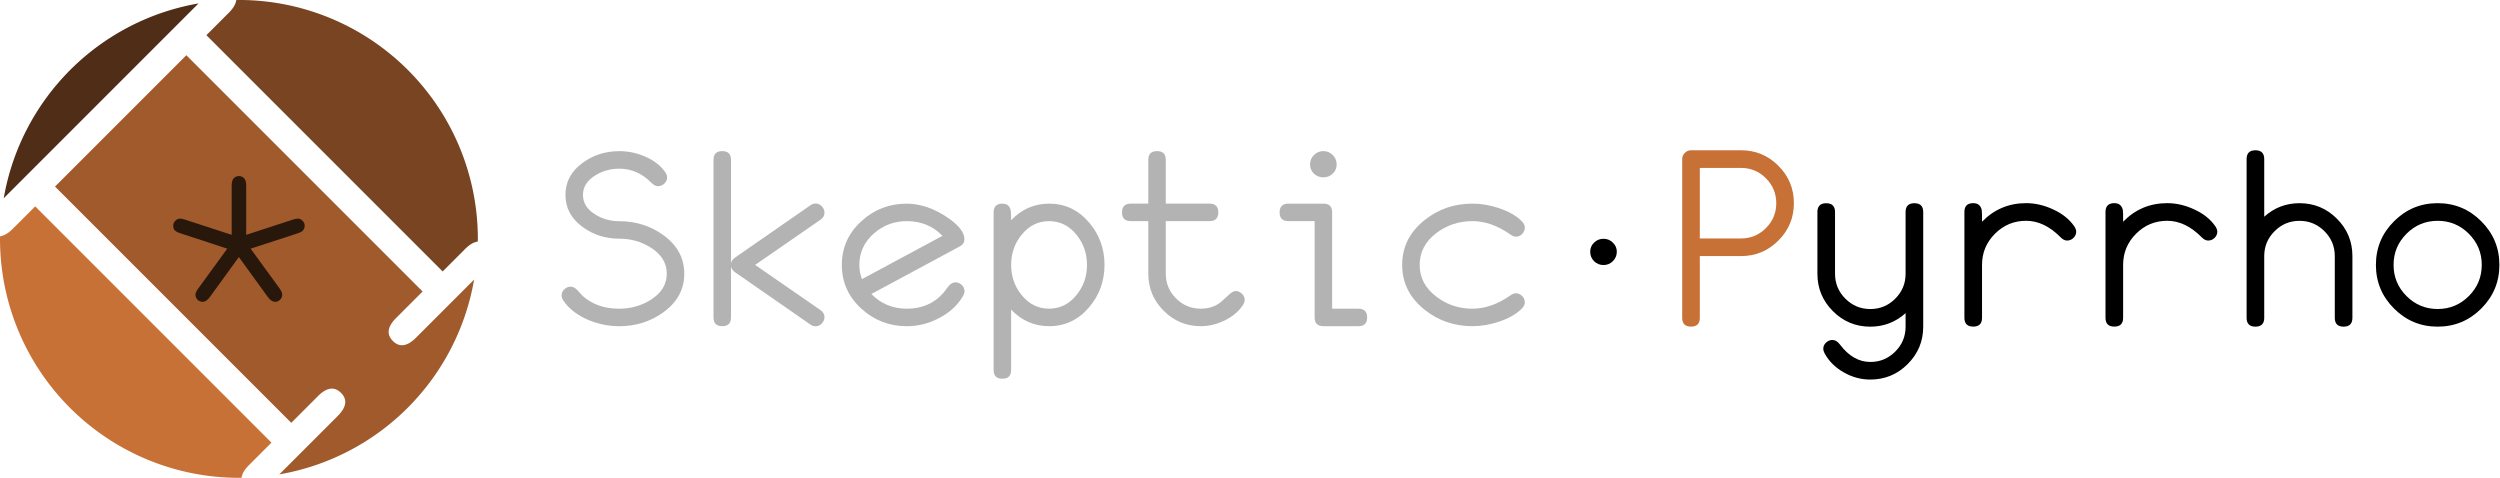 <?xml version="1.0" encoding="UTF-8" standalone="no"?>
<!-- Created with Inkscape (http://www.inkscape.org/) -->

<svg
   xmlns:dc="http://purl.org/dc/elements/1.1/"
   xmlns:cc="http://creativecommons.org/ns#"
   xmlns:rdf="http://www.w3.org/1999/02/22-rdf-syntax-ns#"
   xmlns:svg="http://www.w3.org/2000/svg"
   xmlns="http://www.w3.org/2000/svg"
   xmlns:sodipodi="http://sodipodi.sourceforge.net/DTD/sodipodi-0.dtd"
   xmlns:inkscape="http://www.inkscape.org/namespaces/inkscape"
   width="178.006mm"
   height="34.031mm"
   viewBox="0 0 178.006 34.031"
   version="1.1"
   id="svg8"
   inkscape:version="0.92.4 (unknown)"
   sodipodi:docname="logo-text-h.svg">
  <defs
     id="defs2" />
  <sodipodi:namedview
     id="base"
     pagecolor="#ffffff"
     bordercolor="#666666"
     borderopacity="1.0"
     inkscape:pageopacity="0.0"
     inkscape:pageshadow="2"
     inkscape:zoom="1.1135354"
     inkscape:cx="435.20711"
     inkscape:cy="158.09293"
     inkscape:document-units="mm"
     inkscape:current-layer="layer1"
     showgrid="false"
     fit-margin-top="0"
     fit-margin-left="0"
     fit-margin-right="0"
     fit-margin-bottom="0"
     inkscape:window-width="1920"
     inkscape:window-height="1018"
     inkscape:window-x="0"
     inkscape:window-y="34"
     inkscape:window-maximized="1" />
  <g
     inkscape:label="Layer 1"
     inkscape:groupmode="layer"
     id="layer1"
     transform="translate(-109.991,-63.775)">
    <g
       id="g5206"
       transform="matrix(0.433,0,0,0.433,112.081,56.719)">
      <path
         id="path5143"
         d="m 34.462,16.292 a 39.289,39.289 0 0 0 -0.441,0.015 c -0.074,0.649 -0.481,1.346 -1.226,2.091 l -3.683,3.683 38.85,38.85 3.683,-3.683 c 0.742,-0.742 1.437,-1.149 2.084,-1.225 A 39.289,39.289 0 0 0 73.751,55.581 39.289,39.289 0 0 0 34.462,16.292 Z"
         style="opacity:1;vector-effect:none;fill:#784421;fill-opacity:1;stroke:none;stroke-width:0.794;stroke-linecap:butt;stroke-linejoin:miter;stroke-miterlimit:4;stroke-dasharray:none;stroke-dashoffset:0;stroke-opacity:1"
         inkscape:connector-curvature="0" />
      <path
         id="path5141"
         d="M 27.819,16.86 A 39.289,39.289 0 0 0 -4.212,48.891 Z"
         style="opacity:1;vector-effect:none;fill:#502d16;fill-opacity:1;stroke:none;stroke-width:0.794;stroke-linecap:butt;stroke-linejoin:miter;stroke-miterlimit:4;stroke-dasharray:none;stroke-dashoffset:0;stroke-opacity:1"
         inkscape:connector-curvature="0" />
      <path
         id="path5139"
         d="M 25.816,25.378 4.22,46.974 43.069,85.824 47.451,81.442 c 1.448,-1.448 2.714,-1.628 3.799,-0.543 1.086,1.086 0.905,2.352 -0.543,3.8 l -9.603,9.603 A 39.289,39.289 0 0 0 73.136,62.27 l -9.557,9.556 c -1.448,1.447 -2.714,1.628 -3.799,0.543 -1.086,-1.086 -0.905,-2.352 0.543,-3.799 l 4.342,-4.342 z"
         style="opacity:1;vector-effect:none;fill:#a05a2c;fill-opacity:1;stroke:none;stroke-width:0.794;stroke-linecap:butt;stroke-linejoin:miter;stroke-miterlimit:4;stroke-dasharray:none;stroke-dashoffset:0;stroke-opacity:1"
         inkscape:connector-curvature="0" />
      <path
         id="path5131"
         d="m 0.963,50.23 -3.683,3.683 c -0.742,0.742 -1.437,1.149 -2.084,1.225 a 39.289,39.289 0 0 0 -0.022,0.442 39.289,39.289 0 0 0 39.289,39.289 39.289,39.289 0 0 0 0.441,-0.016 c 0.074,-0.649 0.481,-1.345 1.226,-2.09 l 3.683,-3.683 z"
         style="opacity:1;vector-effect:none;fill:#c87137;fill-opacity:1;stroke:none;stroke-width:0.794;stroke-linecap:butt;stroke-linejoin:miter;stroke-miterlimit:4;stroke-dasharray:none;stroke-dashoffset:0;stroke-opacity:1"
         inkscape:connector-curvature="0" />
      <g
         transform="matrix(5.439,0,0,5.439,-152.973,-246.718)"
         id="text5184"
         style="font-style:normal;font-variant:normal;font-weight:normal;font-stretch:normal;font-size:10.583px;line-height:1.25;font-family:'Courier New';-inkscape-font-specification:'Courier New';letter-spacing:0px;word-spacing:0px;fill:#28170b;fill-opacity:1;stroke:none;stroke-width:0.265"
         aria-label="*">
        <path
           inkscape:connector-curvature="0"
           id="path5186"
           style="fill:#28170b;stroke-width:0.265"
           d="m 34.242,55.457 v -1.483 q 0,-0.16 0.062,-0.227 0.062,-0.067 0.16,-0.067 0.093,0 0.155,0.067 0.062,0.067 0.062,0.227 v 1.483 l 1.411,-0.46 q 0.098,-0.031 0.15,-0.031 0.083,0 0.145,0.067 0.062,0.062 0.062,0.15 0,0.078 -0.047,0.134 -0.041,0.057 -0.176,0.098 l -1.411,0.46 0.873,1.199 q 0.083,0.119 0.083,0.186 0,0.093 -0.067,0.16 -0.062,0.062 -0.15,0.062 -0.114,0 -0.222,-0.15 l -0.873,-1.204 -0.873,1.204 q -0.109,0.15 -0.217,0.15 -0.093,0 -0.16,-0.062 -0.062,-0.067 -0.062,-0.16 0,-0.067 0.088,-0.186 l 0.873,-1.199 -1.416,-0.465 q -0.129,-0.041 -0.176,-0.093 -0.041,-0.057 -0.041,-0.134 0,-0.088 0.062,-0.15 0.062,-0.067 0.14,-0.067 0.057,0 0.155,0.031 z" />
      </g>
    </g>
    <g
       id="g1165"
       transform="matrix(1.569,0,0,1.569,44.917,-105.803)">
      <path
         d="m 72.528,120.5 q 0,1.075 -0.964,1.764 -0.869,0.62 -1.986,0.62 -0.726,0 -1.409,-0.286 -0.747,-0.318 -1.123,-0.869 -0.085,-0.127 -0.085,-0.244 0,-0.159 0.122,-0.275 0.127,-0.122 0.291,-0.122 0.154,0 0.307,0.164 0.074,0.09 0.233,0.254 0.646,0.583 1.663,0.583 0.779,0 1.42,-0.397 0.736,-0.461 0.736,-1.192 0,-0.731 -0.736,-1.192 -0.641,-0.397 -1.42,-0.397 -0.927,0 -1.647,-0.519 -0.795,-0.572 -0.795,-1.467 0,-0.895 0.795,-1.467 0.72,-0.519 1.647,-0.519 0.599,0 1.155,0.238 0.614,0.26 0.927,0.71 0.09,0.122 0.09,0.244 0,0.159 -0.127,0.281 -0.127,0.117 -0.286,0.117 -0.148,0 -0.313,-0.164 -0.62,-0.63 -1.446,-0.63 -0.588,0 -1.075,0.297 -0.572,0.344 -0.572,0.895 0,0.551 0.572,0.895 0.487,0.297 1.075,0.297 1.118,0 1.986,0.62 0.964,0.689 0.964,1.764 z"
         style="font-style:normal;font-variant:normal;font-weight:normal;font-stretch:normal;font-size:19.889px;line-height:1.25;font-family:Monofur;-inkscape-font-specification:Monofur;letter-spacing:0px;word-spacing:0px;fill:#b3b3b3;fill-opacity:1;stroke:none;stroke-width:0.318"
         id="path25-3"
         inkscape:connector-curvature="0" />
      <path
         d="m 78.89,122.475 q 0,0.159 -0.122,0.286 -0.117,0.127 -0.275,0.127 -0.122,0 -0.233,-0.074 l -3.39,-2.352 q -0.196,-0.132 -0.222,-0.286 v 2.31 q 0,0.397 -0.397,0.397 -0.397,0 -0.397,-0.397 v -7.151 q 0,-0.397 0.397,-0.397 0.397,0 0.397,0.397 v 4.693 q 0.026,-0.154 0.222,-0.286 l 3.39,-2.352 q 0.111,-0.074 0.233,-0.074 0.159,0 0.275,0.127 0.122,0.127 0.122,0.286 0,0.196 -0.175,0.318 l -2.972,2.055 2.972,2.055 q 0.175,0.122 0.175,0.318 z"
         style="font-style:normal;font-variant:normal;font-weight:normal;font-stretch:normal;font-size:19.889px;line-height:1.25;font-family:Monofur;-inkscape-font-specification:Monofur;letter-spacing:0px;word-spacing:0px;fill:#b3b3b3;fill-opacity:1;stroke:none;stroke-width:0.318"
         id="path27-6"
         inkscape:connector-curvature="0" />
      <path
         d="m 85.246,121.289 q 0,0.101 -0.064,0.217 -0.366,0.636 -1.097,1.012 -0.694,0.366 -1.457,0.366 -1.192,0 -2.055,-0.789 -0.895,-0.81 -0.895,-1.992 0,-1.181 0.895,-1.992 0.863,-0.789 2.055,-0.789 0.434,0 0.906,0.154 0.53,0.175 1.054,0.556 0.652,0.477 0.652,0.906 0,0.212 -0.207,0.323 l -4.015,2.161 q 0.652,0.667 1.61,0.667 1.022,0 1.653,-0.71 0.074,-0.095 0.222,-0.291 0.154,-0.196 0.328,-0.196 0.159,0 0.286,0.117 0.127,0.117 0.127,0.281 z m -1.001,-2.506 q -0.646,-0.667 -1.616,-0.667 -0.858,0 -1.494,0.556 -0.662,0.583 -0.662,1.43 0,0.339 0.117,0.646 z"
         style="font-style:normal;font-variant:normal;font-weight:normal;font-stretch:normal;font-size:19.889px;line-height:1.25;font-family:Monofur;-inkscape-font-specification:Monofur;letter-spacing:0px;word-spacing:0px;fill:#b3b3b3;fill-opacity:1;stroke:none;stroke-width:0.318"
         id="path29-7"
         inkscape:connector-curvature="0" />
      <path
         d="m 91.598,120.102 q 0,1.102 -0.699,1.923 -0.731,0.858 -1.817,0.858 -1.001,0 -1.722,-0.752 v 2.739 q 0,0.397 -0.397,0.397 -0.397,0 -0.397,-0.397 v -7.151 q 0,-0.397 0.397,-0.397 0.291,0 0.366,0.254 0.032,0.111 0.032,0.498 0.72,-0.752 1.722,-0.752 1.086,0 1.817,0.858 0.699,0.821 0.699,1.923 z m -0.795,0 q 0,-0.773 -0.466,-1.356 -0.503,-0.63 -1.255,-0.63 -0.752,0 -1.255,0.63 -0.466,0.583 -0.466,1.356 0,0.773 0.466,1.356 0.503,0.63 1.255,0.63 0.752,0 1.255,-0.63 0.466,-0.583 0.466,-1.356 z"
         style="font-style:normal;font-variant:normal;font-weight:normal;font-stretch:normal;font-size:19.889px;line-height:1.25;font-family:Monofur;-inkscape-font-specification:Monofur;letter-spacing:0px;word-spacing:0px;fill:#b3b3b3;fill-opacity:1;stroke:none;stroke-width:0.318"
         id="path31-5"
         inkscape:connector-curvature="0" />
      <path
         d="m 97.96,121.686 q 0,0.111 -0.085,0.244 -0.281,0.429 -0.837,0.699 -0.53,0.254 -1.07,0.254 -0.985,0 -1.684,-0.699 -0.699,-0.699 -0.699,-1.685 v -2.384 h -0.795 q -0.397,0 -0.397,-0.397 0,-0.397 0.397,-0.397 h 0.795 v -1.986 q 0,-0.397 0.397,-0.397 0.397,0 0.397,0.397 v 1.986 h 1.986 q 0.397,0 0.397,0.397 0,0.397 -0.397,0.397 H 94.379 v 2.384 q 0,0.657 0.466,1.123 0.466,0.466 1.123,0.466 0.445,0 0.779,-0.207 0.159,-0.101 0.456,-0.387 0.212,-0.207 0.344,-0.207 0.164,0 0.286,0.122 0.127,0.117 0.127,0.275 z"
         style="font-style:normal;font-variant:normal;font-weight:normal;font-stretch:normal;font-size:19.889px;line-height:1.25;font-family:Monofur;-inkscape-font-specification:Monofur;letter-spacing:0px;word-spacing:0px;fill:#b3b3b3;fill-opacity:1;stroke:none;stroke-width:0.318"
         id="path33-3"
         inkscape:connector-curvature="0" />
      <path
         d="m 102.134,115.541 q 0,0.249 -0.18,0.418 -0.175,0.17 -0.424,0.17 -0.249,0 -0.429,-0.17 -0.175,-0.17 -0.175,-0.418 0,-0.249 0.175,-0.424 0.18,-0.18 0.429,-0.18 0.249,0 0.424,0.18 0.18,0.175 0.18,0.424 z m 1.383,6.945 q 0,0.397 -0.397,0.397 h -1.589 q -0.397,0 -0.397,-0.397 v -4.37 h -1.192 q -0.397,0 -0.397,-0.397 0,-0.397 0.397,-0.397 h 1.594 q 0.392,0 0.392,0.397 v 4.37 h 1.192 q 0.397,0 0.397,0.397 z"
         style="font-style:normal;font-variant:normal;font-weight:normal;font-stretch:normal;font-size:19.889px;line-height:1.25;font-family:Monofur;-inkscape-font-specification:Monofur;letter-spacing:0px;word-spacing:0px;fill:#b3b3b3;fill-opacity:1;stroke:none;stroke-width:0.318"
         id="path35-5"
         inkscape:connector-curvature="0" />
      <path
         d="m 110.673,118.407 q 0,0.164 -0.122,0.291 -0.122,0.122 -0.281,0.122 -0.111,0 -0.26,-0.101 -0.853,-0.604 -1.716,-0.604 -0.911,0 -1.621,0.53 -0.773,0.577 -0.773,1.457 0,0.879 0.779,1.457 0.705,0.53 1.616,0.53 0.858,0 1.716,-0.599 0.143,-0.101 0.254,-0.101 0.164,0 0.286,0.127 0.122,0.122 0.122,0.281 0,0.154 -0.148,0.297 -0.371,0.371 -1.038,0.588 -0.609,0.201 -1.192,0.201 -1.245,0 -2.182,-0.757 -1.006,-0.805 -1.006,-2.024 0,-1.218 1.006,-2.024 0.938,-0.757 2.182,-0.757 0.583,0 1.192,0.201 0.673,0.222 1.044,0.593 0.143,0.143 0.143,0.291 z"
         style="font-style:normal;font-variant:normal;font-weight:normal;font-stretch:normal;font-size:19.889px;line-height:1.25;font-family:Monofur;-inkscape-font-specification:Monofur;letter-spacing:0px;word-spacing:0px;fill:#b3b3b3;fill-opacity:1;stroke:none;stroke-width:0.318"
         id="path37-6"
         inkscape:connector-curvature="0" />
      <path
         d="m 114.847,119.504 q 0,0.249 -0.18,0.429 -0.175,0.175 -0.424,0.175 -0.249,0 -0.429,-0.175 -0.175,-0.18 -0.175,-0.429 0,-0.244 0.175,-0.413 0.18,-0.175 0.429,-0.175 0.249,0 0.424,0.175 0.18,0.17 0.18,0.413 z"
         style="font-style:normal;font-variant:normal;font-weight:normal;font-stretch:normal;font-size:19.889px;line-height:1.25;font-family:Monofur;-inkscape-font-specification:Monofur;letter-spacing:0px;word-spacing:0px;fill:#000000;fill-opacity:1;stroke:none;stroke-width:0.318"
         id="path39-2"
         inkscape:connector-curvature="0" />
      <path
         d="m 122.883,117.301 q 0,0.993 -0.704,1.697 -0.704,0.704 -1.697,0.704 h -1.868 v 2.801 q 0,0.4 -0.4,0.4 -0.4,0 -0.4,-0.4 v -7.204 q 0,-0.16 0.117,-0.277 0.123,-0.123 0.283,-0.123 h 2.268 q 0.993,0 1.697,0.704 0.704,0.704 0.704,1.697 z m -0.8,0 q 0,-0.662 -0.47,-1.131 -0.47,-0.47 -1.131,-0.47 h -1.868 v 3.202 h 1.868 q 0.662,0 1.131,-0.47 0.47,-0.47 0.47,-1.131 z"
         style="font-style:normal;font-variant:normal;font-weight:normal;font-stretch:normal;font-size:10.583px;line-height:1.25;font-family:Monofur;-inkscape-font-specification:Monofur;letter-spacing:0px;word-spacing:0px;fill:#c87137;fill-opacity:1;stroke:none;stroke-width:0.32"
         id="path1094"
         inkscape:connector-curvature="0" />
      <path
         d="m 128.752,117.701 v 5.203 q 0,0.993 -0.704,1.697 -0.704,0.704 -1.697,0.704 -0.63,0 -1.195,-0.32 -0.587,-0.331 -0.88,-0.87 -0.059,-0.117 -0.059,-0.213 0,-0.16 0.128,-0.277 0.128,-0.117 0.288,-0.117 0.181,0 0.336,0.203 0.598,0.795 1.382,0.795 0.662,0 1.131,-0.47 0.47,-0.47 0.47,-1.131 v -0.614 q -0.683,0.614 -1.601,0.614 -0.993,0 -1.697,-0.704 -0.704,-0.704 -0.704,-1.697 v -2.801 q 0,-0.4 0.4,-0.4 0.4,0 0.4,0.4 v 2.801 q 0,0.662 0.47,1.131 0.47,0.47 1.131,0.47 0.662,0 1.131,-0.47 0.47,-0.47 0.47,-1.126 v -2.807 q 0,-0.4 0.4,-0.4 0.4,0 0.4,0.4 z"
         style="font-style:normal;font-variant:normal;font-weight:normal;font-stretch:normal;font-size:10.583px;line-height:1.25;font-family:Monofur;-inkscape-font-specification:Monofur;letter-spacing:0px;word-spacing:0px;fill:#000000;fill-opacity:1;stroke:none;stroke-width:0.32"
         id="path1096"
         inkscape:connector-curvature="0" />
      <path
         d="m 135.695,118.592 q 0,0.165 -0.128,0.288 -0.123,0.117 -0.288,0.117 -0.149,0 -0.299,-0.155 -0.736,-0.742 -1.558,-0.742 -0.827,0 -1.414,0.587 -0.587,0.587 -0.587,1.414 v 2.401 q 0,0.4 -0.4,0.4 -0.4,0 -0.4,-0.4 v -4.803 q 0,-0.4 0.4,-0.4 0.309,0 0.384,0.299 0.021,0.096 0.016,0.544 0.822,-0.843 2.001,-0.843 0.608,0 1.211,0.277 0.635,0.288 0.966,0.763 0.096,0.139 0.096,0.251 z"
         style="font-style:normal;font-variant:normal;font-weight:normal;font-stretch:normal;font-size:10.583px;line-height:1.25;font-family:Monofur;-inkscape-font-specification:Monofur;letter-spacing:0px;word-spacing:0px;fill:#000000;fill-opacity:1;stroke:none;stroke-width:0.32"
         id="path1098"
         inkscape:connector-curvature="0" />
      <path
         d="m 142.098,118.592 q 0,0.165 -0.128,0.288 -0.123,0.117 -0.288,0.117 -0.149,0 -0.299,-0.155 -0.736,-0.742 -1.558,-0.742 -0.827,0 -1.414,0.587 -0.587,0.587 -0.587,1.414 v 2.401 q 0,0.4 -0.4,0.4 -0.4,0 -0.4,-0.4 v -4.803 q 0,-0.4 0.4,-0.4 0.309,0 0.384,0.299 0.021,0.096 0.016,0.544 0.822,-0.843 2.001,-0.843 0.608,0 1.211,0.277 0.635,0.288 0.966,0.763 0.096,0.139 0.096,0.251 z"
         style="font-style:normal;font-variant:normal;font-weight:normal;font-stretch:normal;font-size:10.583px;line-height:1.25;font-family:Monofur;-inkscape-font-specification:Monofur;letter-spacing:0px;word-spacing:0px;fill:#000000;fill-opacity:1;stroke:none;stroke-width:0.32"
         id="path1100"
         inkscape:connector-curvature="0" />
      <path
         d="m 148.229,122.504 q 0,0.4 -0.4,0.4 -0.4,0 -0.4,-0.4 v -2.801 q 0,-0.662 -0.47,-1.131 -0.47,-0.47 -1.131,-0.47 -0.662,0 -1.131,0.47 -0.47,0.47 -0.47,1.131 v 2.801 q 0,0.4 -0.4,0.4 -0.4,0 -0.4,-0.4 v -7.204 q 0,-0.4 0.4,-0.4 0.4,0 0.4,0.4 v 2.615 q 0.683,-0.614 1.601,-0.614 0.993,0 1.697,0.704 0.704,0.704 0.704,1.697 z"
         style="font-style:normal;font-variant:normal;font-weight:normal;font-stretch:normal;font-size:10.583px;line-height:1.25;font-family:Monofur;-inkscape-font-specification:Monofur;letter-spacing:0px;word-spacing:0px;fill:#000000;fill-opacity:1;stroke:none;stroke-width:0.32"
         id="path1102"
         inkscape:connector-curvature="0" />
      <path
         d="m 154.899,120.102 q 0,1.158 -0.822,1.98 -0.822,0.822 -1.98,0.822 -1.158,0 -1.98,-0.822 -0.822,-0.822 -0.822,-1.98 0,-1.158 0.822,-1.98 0.822,-0.822 1.98,-0.822 1.158,0 1.98,0.822 0.822,0.822 0.822,1.98 z m -0.8,0 q 0,-0.827 -0.587,-1.414 -0.587,-0.587 -1.414,-0.587 -0.827,0 -1.414,0.587 -0.587,0.587 -0.587,1.414 0,0.827 0.587,1.414 0.587,0.587 1.414,0.587 0.827,0 1.414,-0.587 0.587,-0.587 0.587,-1.414 z"
         style="font-style:normal;font-variant:normal;font-weight:normal;font-stretch:normal;font-size:10.583px;line-height:1.25;font-family:Monofur;-inkscape-font-specification:Monofur;letter-spacing:0px;word-spacing:0px;fill:#000000;fill-opacity:1;stroke:none;stroke-width:0.32"
         id="path1104"
         inkscape:connector-curvature="0" />
    </g>
  </g>
</svg>
